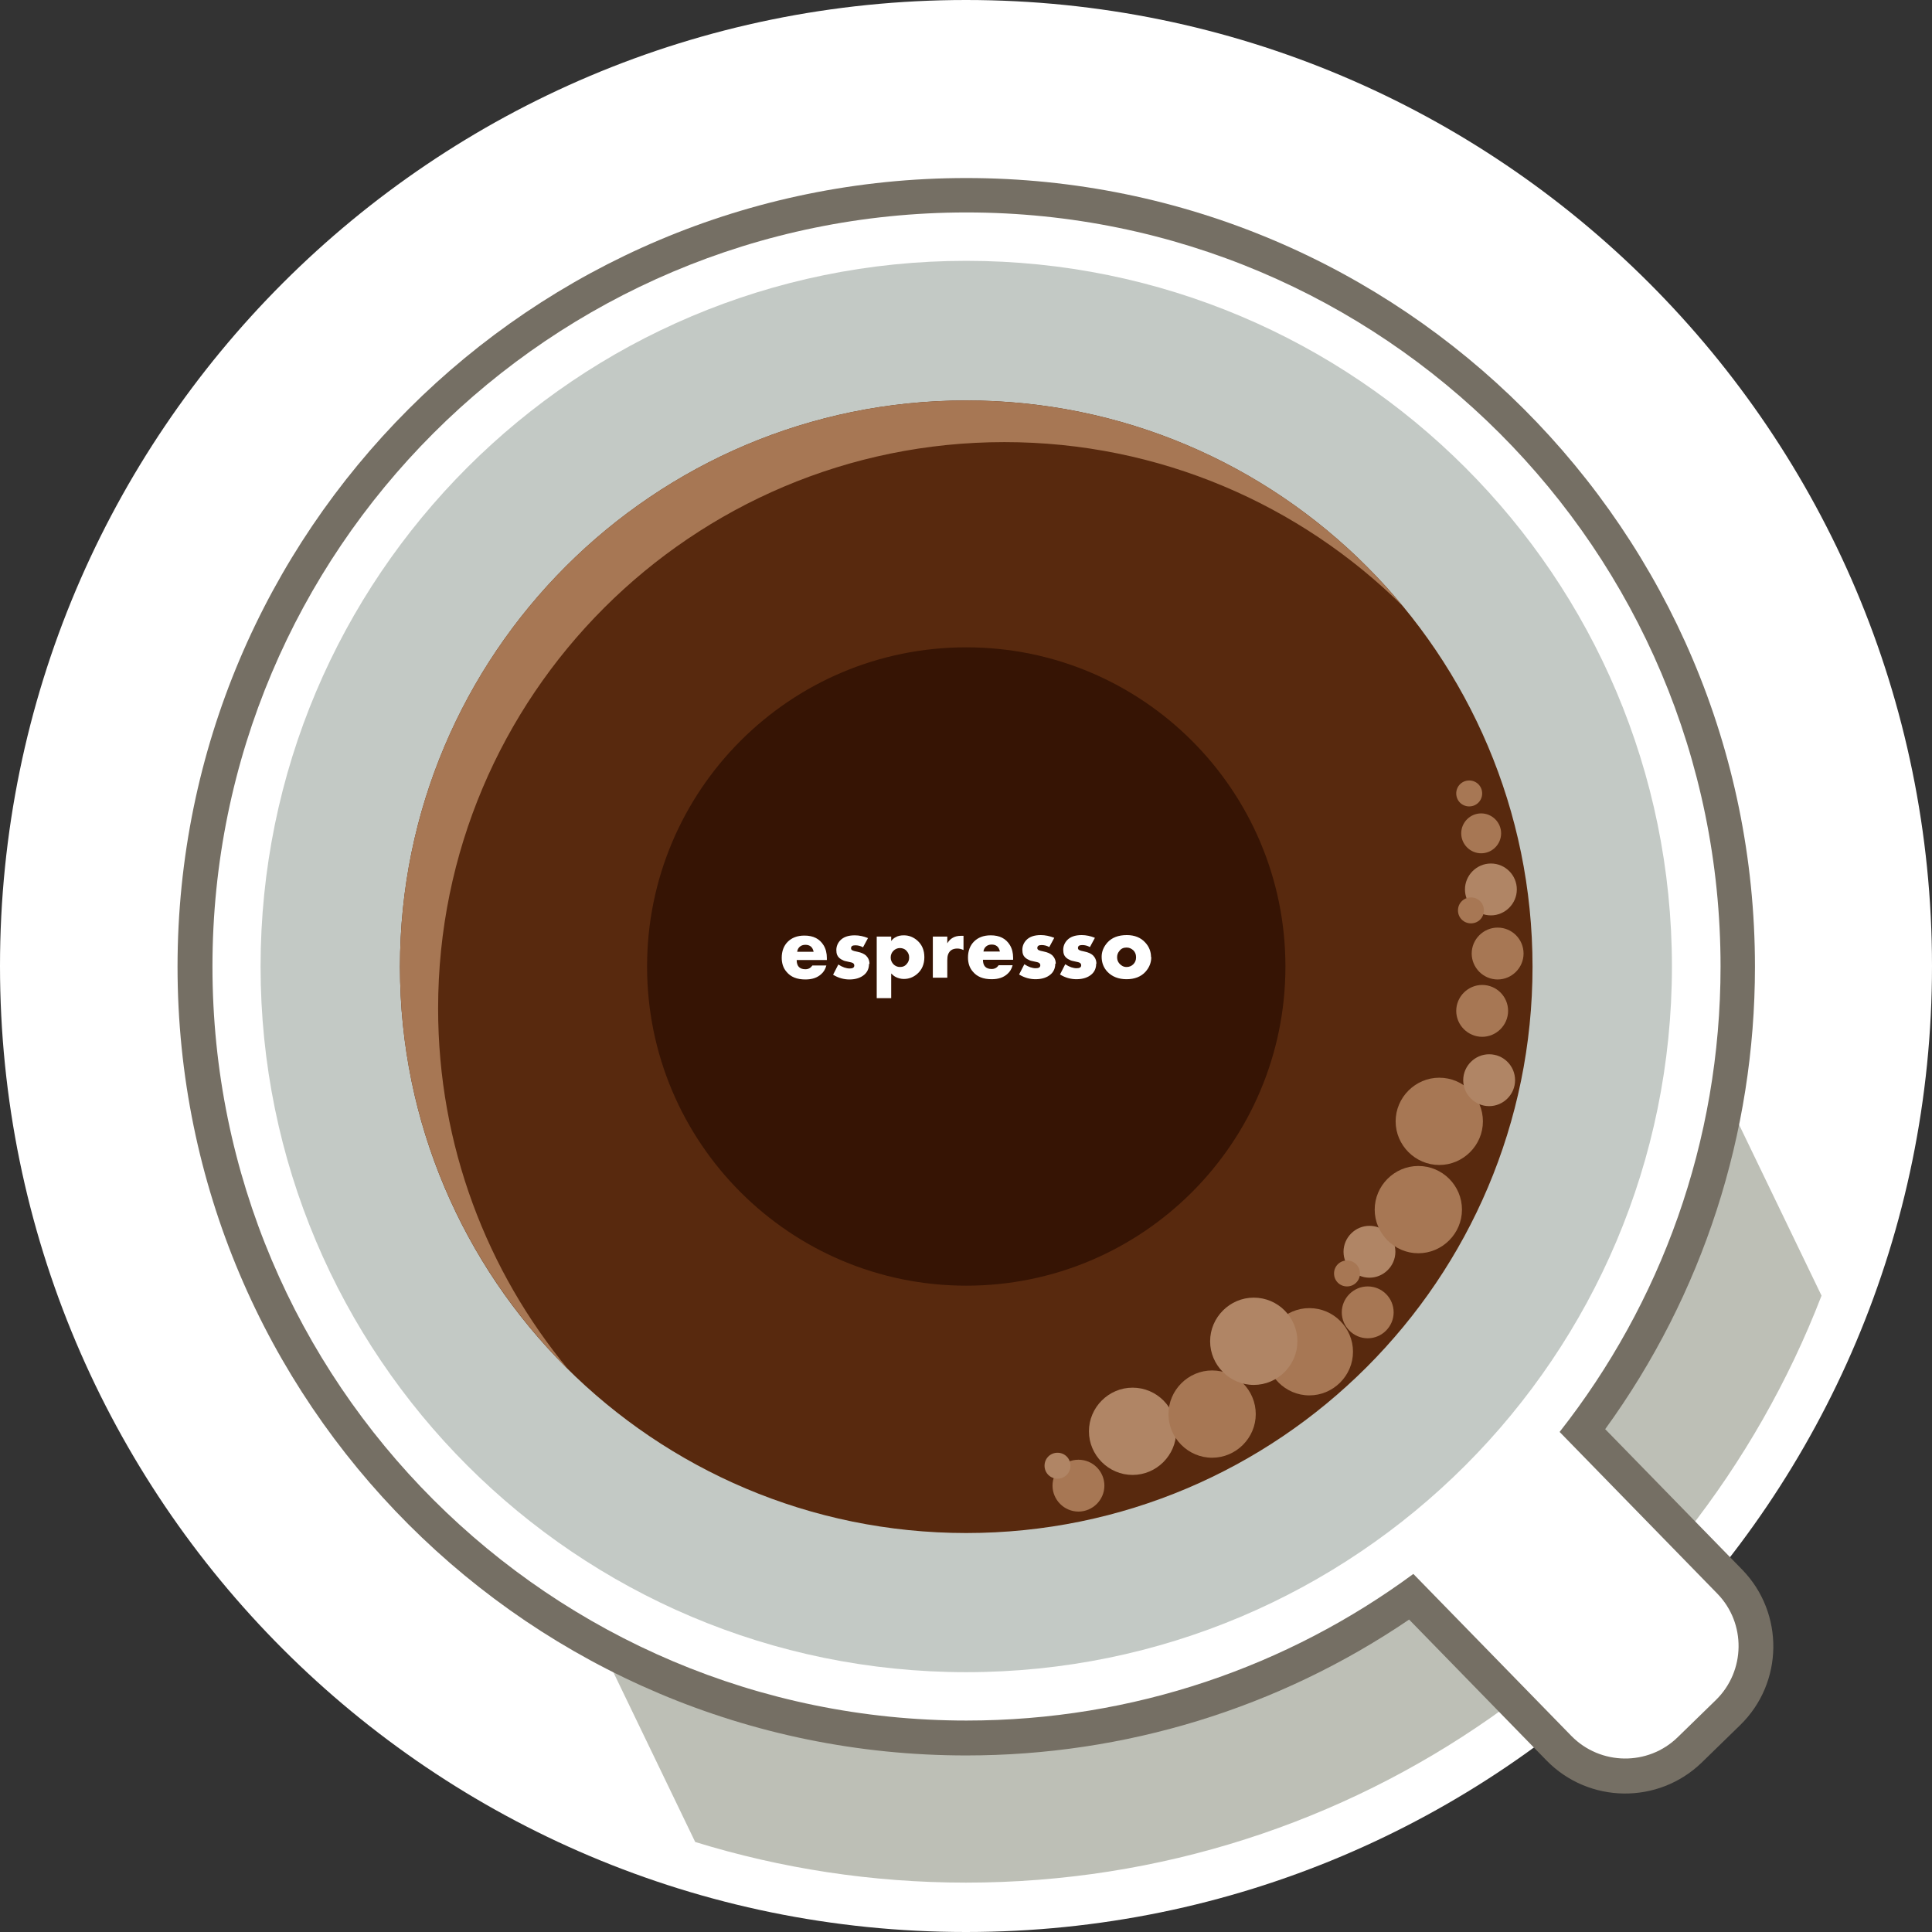 <svg width="340" height="340" viewBox="0 0 340 340" fill="none" xmlns="http://www.w3.org/2000/svg">
<rect x="0" y="0" width="340" height="340" fill="#333333" stroke="none"/>
<g clip-path="url(#clip0_922_350)">
<path fill-rule="evenodd" clip-rule="evenodd" d="M170 0C263.908 0 340 76.136 340 170C340 263.864 263.908 340 170 340C76.092 340 0 263.908 0 170C0 76.092 76.136 0 170 0Z" fill="white"/>
<path fill-rule="evenodd" clip-rule="evenodd" d="M70.387 216.383L268.603 120.281L320.56 228.012C297.258 288.438 238.631 331.311 170 331.311C153.412 331.311 137.439 328.81 122.343 324.158L70.387 216.383Z" fill="#BDBFB6"/>
<path fill-rule="evenodd" clip-rule="evenodd" d="M282.514 251.533L306.606 276.239C314.022 283.875 313.89 296.118 306.254 303.578L299.497 310.16C291.861 317.576 279.618 317.445 272.158 309.809L247.979 285.016C224.984 300.638 197.953 308.931 170.044 308.931C93.382 308.931 31.244 246.794 31.244 170.132C31.244 93.469 93.425 31.332 170.044 31.332C246.662 31.332 308.844 93.469 308.844 170.132C308.844 199.489 299.672 227.837 282.47 251.533H282.514Z" fill="#756F64"/>
<path fill-rule="evenodd" clip-rule="evenodd" d="M274.485 252.016L302.218 280.452C307.309 285.674 307.177 294.055 301.999 299.146L295.241 305.728C290.019 310.818 281.637 310.687 276.547 305.508L248.726 276.985C226.697 293.221 199.534 302.788 170.089 302.788C96.805 302.788 37.389 243.371 37.389 170.088C37.389 96.804 96.805 37.388 170.089 37.388C243.372 37.388 302.789 96.804 302.789 170.088C302.789 200.981 292.213 229.417 274.485 251.972V252.016Z" fill="white"/>
<path fill-rule="evenodd" clip-rule="evenodd" d="M170.044 45.901C238.632 45.901 294.231 101.5 294.231 170.088C294.231 238.676 238.632 294.275 170.044 294.275C101.456 294.275 45.857 238.676 45.857 170.088C45.857 101.5 101.456 45.901 170.044 45.901Z" fill="#C3C9C5"/>
<path fill-rule="evenodd" clip-rule="evenodd" d="M170.043 70.475C225.072 70.475 269.7 115.103 269.7 170.132C269.7 225.16 225.072 269.788 170.043 269.788C115.015 269.788 70.387 225.16 70.387 170.132C70.387 115.103 115.015 70.475 170.043 70.475Z" fill="#58290E"/>
<path fill-rule="evenodd" clip-rule="evenodd" d="M170.043 70.475C200.937 70.475 228.539 84.517 246.794 106.59C228.802 88.818 204.052 77.803 176.757 77.803C121.729 77.803 77.101 122.432 77.101 177.46C77.101 201.595 85.702 223.756 100.007 241.002C81.752 222.922 70.387 197.865 70.387 170.132C70.387 115.103 115.015 70.475 170.043 70.475Z" fill="#A77754"/>
<path fill-rule="evenodd" clip-rule="evenodd" d="M189.79 256.887C192.335 256.887 194.354 258.949 194.354 261.45C194.354 263.952 192.292 266.014 189.79 266.014C187.289 266.014 185.227 263.952 185.227 261.45C185.227 258.949 187.289 256.887 189.79 256.887Z" fill="#A77754"/>
<path fill-rule="evenodd" clip-rule="evenodd" d="M199.314 244.205C203.571 244.205 206.994 247.672 206.994 251.884C206.994 256.097 203.527 259.564 199.314 259.564C195.101 259.564 191.635 256.097 191.635 251.884C191.635 247.672 195.101 244.205 199.314 244.205Z" fill="#B08565"/>
<path fill-rule="evenodd" clip-rule="evenodd" d="M213.312 241.177C217.569 241.177 220.992 244.644 220.992 248.857C220.992 253.069 217.525 256.536 213.312 256.536C209.1 256.536 205.633 253.069 205.633 248.857C205.633 244.644 209.1 241.177 213.312 241.177Z" fill="#A77754"/>
<path fill-rule="evenodd" clip-rule="evenodd" d="M230.425 230.207C234.682 230.207 238.105 233.673 238.105 237.886C238.105 242.099 234.638 245.565 230.425 245.565C226.213 245.565 222.746 242.099 222.746 237.886C222.746 233.673 226.213 230.207 230.425 230.207Z" fill="#A77754"/>
<path fill-rule="evenodd" clip-rule="evenodd" d="M240.695 226.389C243.24 226.389 245.258 228.451 245.258 230.952C245.258 233.454 243.196 235.516 240.695 235.516C238.193 235.516 236.131 233.454 236.131 230.952C236.131 228.451 238.193 226.389 240.695 226.389Z" fill="#A77754"/>
<path fill-rule="evenodd" clip-rule="evenodd" d="M241.001 215.726C243.546 215.726 245.565 217.788 245.565 220.289C245.565 222.791 243.503 224.853 241.001 224.853C238.5 224.853 236.438 222.791 236.438 220.289C236.438 217.788 238.5 215.726 241.001 215.726Z" fill="#B08565"/>
<path fill-rule="evenodd" clip-rule="evenodd" d="M249.603 205.193C253.86 205.193 257.283 208.66 257.283 212.873C257.283 217.085 253.816 220.552 249.603 220.552C245.391 220.552 241.924 217.085 241.924 212.873C241.924 208.66 245.391 205.193 249.603 205.193Z" fill="#A77754"/>
<path fill-rule="evenodd" clip-rule="evenodd" d="M253.289 189.659C257.545 189.659 260.968 193.126 260.968 197.339C260.968 201.551 257.501 205.018 253.289 205.018C249.076 205.018 245.609 201.551 245.609 197.339C245.609 193.126 249.076 189.659 253.289 189.659Z" fill="#A77754"/>
<path fill-rule="evenodd" clip-rule="evenodd" d="M262.066 185.534C264.611 185.534 266.629 187.597 266.629 190.098C266.629 192.599 264.567 194.662 262.066 194.662C259.564 194.662 257.502 192.599 257.502 190.098C257.502 187.597 259.564 185.534 262.066 185.534Z" fill="#B08565"/>
<path fill-rule="evenodd" clip-rule="evenodd" d="M260.837 173.335C263.382 173.335 265.401 175.397 265.401 177.899C265.401 180.4 263.338 182.462 260.837 182.462C258.336 182.462 256.273 180.4 256.273 177.899C256.273 175.397 258.336 173.335 260.837 173.335Z" fill="#A77754"/>
<path fill-rule="evenodd" clip-rule="evenodd" d="M263.558 163.242C266.103 163.242 268.122 165.305 268.122 167.806C268.122 170.307 266.059 172.37 263.558 172.37C261.057 172.37 258.994 170.307 258.994 167.806C258.994 165.305 261.057 163.242 263.558 163.242Z" fill="#A77754"/>
<path fill-rule="evenodd" clip-rule="evenodd" d="M262.372 151.964C264.918 151.964 266.936 154.027 266.936 156.528C266.936 159.029 264.874 161.092 262.372 161.092C259.871 161.092 257.809 159.029 257.809 156.528C257.809 154.027 259.871 151.964 262.372 151.964Z" fill="#B08565"/>
<path fill-rule="evenodd" clip-rule="evenodd" d="M260.661 143.144C262.592 143.144 264.172 144.724 264.172 146.655C264.172 148.585 262.592 150.165 260.661 150.165C258.73 150.165 257.15 148.585 257.15 146.655C257.15 144.724 258.73 143.144 260.661 143.144Z" fill="#A77754"/>
<path fill-rule="evenodd" clip-rule="evenodd" d="M258.555 137.352C259.828 137.352 260.837 138.361 260.837 139.633C260.837 140.906 259.828 141.915 258.555 141.915C257.283 141.915 256.273 140.906 256.273 139.633C256.273 138.361 257.283 137.352 258.555 137.352Z" fill="#A77754"/>
<path fill-rule="evenodd" clip-rule="evenodd" d="M220.64 228.363C224.897 228.363 228.32 231.83 228.32 236.043C228.32 240.255 224.853 243.722 220.64 243.722C216.428 243.722 212.961 240.255 212.961 236.043C212.961 231.83 216.428 228.363 220.64 228.363Z" fill="#B08565"/>
<path fill-rule="evenodd" clip-rule="evenodd" d="M258.862 157.933C260.135 157.933 261.144 158.942 261.144 160.214C261.144 161.487 260.135 162.496 258.862 162.496C257.589 162.496 256.58 161.487 256.58 160.214C256.58 158.942 257.589 157.933 258.862 157.933Z" fill="#A77754"/>
<path fill-rule="evenodd" clip-rule="evenodd" d="M237.051 221.825C238.324 221.825 239.333 222.834 239.333 224.107C239.333 225.38 238.324 226.389 237.051 226.389C235.779 226.389 234.77 225.38 234.77 224.107C234.77 222.834 235.779 221.825 237.051 221.825Z" fill="#A77754"/>
<path fill-rule="evenodd" clip-rule="evenodd" d="M186.104 255.658C187.377 255.658 188.386 256.667 188.386 257.94C188.386 259.213 187.377 260.222 186.104 260.222C184.832 260.222 183.822 259.213 183.822 257.94C183.822 256.667 184.832 255.658 186.104 255.658Z" fill="#B08565"/>
<path fill-rule="evenodd" clip-rule="evenodd" d="M170.044 113.918C201.069 113.918 226.214 139.063 226.214 170.088C226.214 201.113 201.069 226.257 170.044 226.257C139.02 226.257 113.875 201.113 113.875 170.088C113.875 139.063 139.02 113.918 170.044 113.918Z" fill="#361404"/>
<path d="M145.557 168.947H140.203C140.203 170.044 140.73 170.57 141.739 170.57C142.266 170.57 142.661 170.351 142.968 169.912H145.425C145.25 170.57 144.943 171.053 144.548 171.404C143.845 172.062 142.924 172.37 141.739 172.37C140.247 172.37 139.15 171.931 138.404 171.009C137.834 170.351 137.57 169.517 137.57 168.552C137.57 167.411 137.921 166.446 138.623 165.743C139.326 165.041 140.291 164.646 141.564 164.646C143.143 164.646 144.24 165.217 144.943 166.358C145.337 167.016 145.513 167.762 145.513 168.596V168.947H145.557ZM143.187 167.499C143.012 166.665 142.529 166.27 141.739 166.27C141.3 166.27 140.949 166.402 140.686 166.665C140.467 166.884 140.335 167.148 140.291 167.499H143.187ZM152.929 169.649C152.929 170.395 152.666 171.053 152.095 171.536C151.481 172.062 150.603 172.37 149.506 172.37C148.497 172.37 147.532 172.106 146.61 171.536L147.532 169.737C148.278 170.219 148.936 170.439 149.55 170.439C150.077 170.439 150.34 170.263 150.34 169.912C150.34 169.737 150.252 169.561 150.077 169.473C149.945 169.386 149.682 169.342 149.287 169.254C148.804 169.166 148.497 169.078 148.365 168.991C147.839 168.771 147.488 168.464 147.312 168.025C147.224 167.806 147.181 167.499 147.181 167.192C147.181 166.577 147.4 166.007 147.839 165.524C148.409 164.91 149.243 164.602 150.428 164.602C151.218 164.602 152.008 164.778 152.754 165.085L151.876 166.709C151.393 166.446 150.954 166.358 150.516 166.358C149.989 166.358 149.77 166.533 149.77 166.884C149.77 167.06 149.857 167.192 150.077 167.279C150.165 167.323 150.428 167.411 150.911 167.499C151.569 167.63 152.051 167.85 152.403 168.157C152.797 168.552 153.017 169.035 153.017 169.649H152.929ZM162.671 168.464C162.671 169.693 162.232 170.702 161.398 171.404C160.74 171.975 159.95 172.282 159.073 172.282C158.546 172.282 158.063 172.15 157.625 171.931C157.361 171.799 157.098 171.58 156.835 171.316V175.661H154.289V164.822H156.835V165.612C157.054 165.305 157.317 165.085 157.581 164.954C158.019 164.69 158.502 164.602 159.073 164.602C159.95 164.602 160.74 164.91 161.442 165.524C162.276 166.27 162.671 167.235 162.671 168.464ZM159.994 168.464C159.994 168.069 159.863 167.718 159.599 167.411C159.292 167.016 158.853 166.84 158.371 166.84C157.932 166.84 157.537 167.016 157.23 167.323C156.922 167.63 156.747 168.025 156.747 168.508C156.747 168.991 156.922 169.342 157.23 169.693C157.537 170 157.932 170.176 158.371 170.176C158.897 170.176 159.292 170 159.599 169.605C159.863 169.298 159.994 168.947 159.994 168.552V168.464ZM169.561 167.192C169.209 167.016 168.858 166.928 168.463 166.928C167.63 166.928 167.103 167.279 166.84 167.981C166.752 168.245 166.708 168.552 166.708 168.991V172.062H164.163V164.822H166.708V166.007C166.971 165.568 167.279 165.261 167.586 165.085C167.981 164.822 168.507 164.69 169.078 164.69C169.209 164.69 169.385 164.69 169.561 164.69V167.104V167.192ZM178.337 168.903H172.983C172.983 170 173.51 170.527 174.519 170.527C175.046 170.527 175.441 170.307 175.748 169.868H178.205C178.03 170.527 177.723 171.009 177.328 171.36C176.626 172.019 175.704 172.326 174.519 172.326C173.027 172.326 171.93 171.887 171.184 170.965C170.614 170.307 170.35 169.473 170.35 168.508C170.35 167.367 170.701 166.402 171.404 165.7C172.106 164.997 173.071 164.602 174.344 164.602C175.923 164.602 177.02 165.173 177.723 166.314C178.118 166.972 178.293 167.718 178.293 168.552V168.903H178.337ZM175.967 167.455C175.792 166.621 175.309 166.226 174.519 166.226C174.08 166.226 173.729 166.358 173.466 166.621C173.247 166.84 173.115 167.104 173.071 167.455H175.967ZM185.709 169.605C185.709 170.351 185.446 171.009 184.875 171.492C184.261 172.019 183.383 172.326 182.242 172.326C181.233 172.326 180.268 172.062 179.346 171.492L180.268 169.693C181.014 170.176 181.672 170.395 182.286 170.395C182.813 170.395 183.076 170.219 183.076 169.868C183.076 169.693 182.988 169.517 182.813 169.43C182.681 169.342 182.418 169.298 182.023 169.21C181.54 169.122 181.233 169.035 181.102 168.947C180.575 168.727 180.224 168.42 180.048 167.981C179.961 167.762 179.917 167.455 179.917 167.148C179.917 166.533 180.136 165.963 180.575 165.48C181.145 164.866 181.979 164.559 183.164 164.559C183.954 164.559 184.744 164.734 185.534 165.041L184.656 166.665C184.173 166.402 183.734 166.314 183.296 166.314C182.769 166.314 182.55 166.489 182.55 166.84C182.55 167.016 182.637 167.148 182.857 167.235C182.945 167.279 183.208 167.367 183.691 167.455C184.349 167.586 184.832 167.806 185.183 168.113C185.578 168.508 185.797 168.991 185.797 169.605H185.709ZM192.906 169.605C192.906 170.351 192.643 171.009 192.072 171.492C191.458 172.019 190.58 172.326 189.439 172.326C188.43 172.326 187.464 172.062 186.543 171.492L187.464 169.693C188.21 170.176 188.869 170.395 189.483 170.395C190.01 170.395 190.273 170.219 190.273 169.868C190.273 169.693 190.185 169.517 190.01 169.43C189.878 169.342 189.615 169.298 189.22 169.21C188.737 169.122 188.43 169.035 188.298 168.947C187.772 168.727 187.421 168.42 187.245 167.981C187.157 167.762 187.113 167.455 187.113 167.148C187.113 166.533 187.333 165.963 187.772 165.48C188.342 164.866 189.176 164.559 190.361 164.559C191.151 164.559 191.94 164.734 192.686 165.041L191.809 166.665C191.326 166.402 190.887 166.314 190.448 166.314C189.922 166.314 189.702 166.489 189.702 166.84C189.702 167.016 189.79 167.148 190.01 167.235C190.097 167.279 190.361 167.367 190.843 167.455C191.502 167.586 191.984 167.806 192.335 168.113C192.73 168.508 192.95 168.991 192.95 169.605H192.906ZM202.604 168.42C202.604 169.43 202.253 170.263 201.595 171.009C200.805 171.887 199.664 172.326 198.26 172.326C196.855 172.326 195.714 171.887 194.881 171.009C194.222 170.307 193.871 169.43 193.871 168.376C193.871 167.455 194.222 166.621 194.881 165.875C195.67 164.997 196.811 164.559 198.303 164.559C199.664 164.559 200.761 164.997 201.551 165.875C202.209 166.577 202.56 167.455 202.56 168.42H202.604ZM199.927 168.42C199.927 167.938 199.752 167.543 199.444 167.235C199.093 166.928 198.742 166.753 198.26 166.753C197.733 166.753 197.294 166.928 196.987 167.367C196.724 167.674 196.592 168.025 196.592 168.464C196.592 168.903 196.724 169.254 196.987 169.561C197.338 169.956 197.733 170.176 198.26 170.176C198.742 170.176 199.137 170 199.444 169.693C199.752 169.386 199.927 168.991 199.927 168.508V168.42Z" fill="white"/>
</g>
<defs>
<clipPath id="clip0_922_350">
<rect width="340" height="340" fill="white"/>
</clipPath>
</defs>
</svg>
